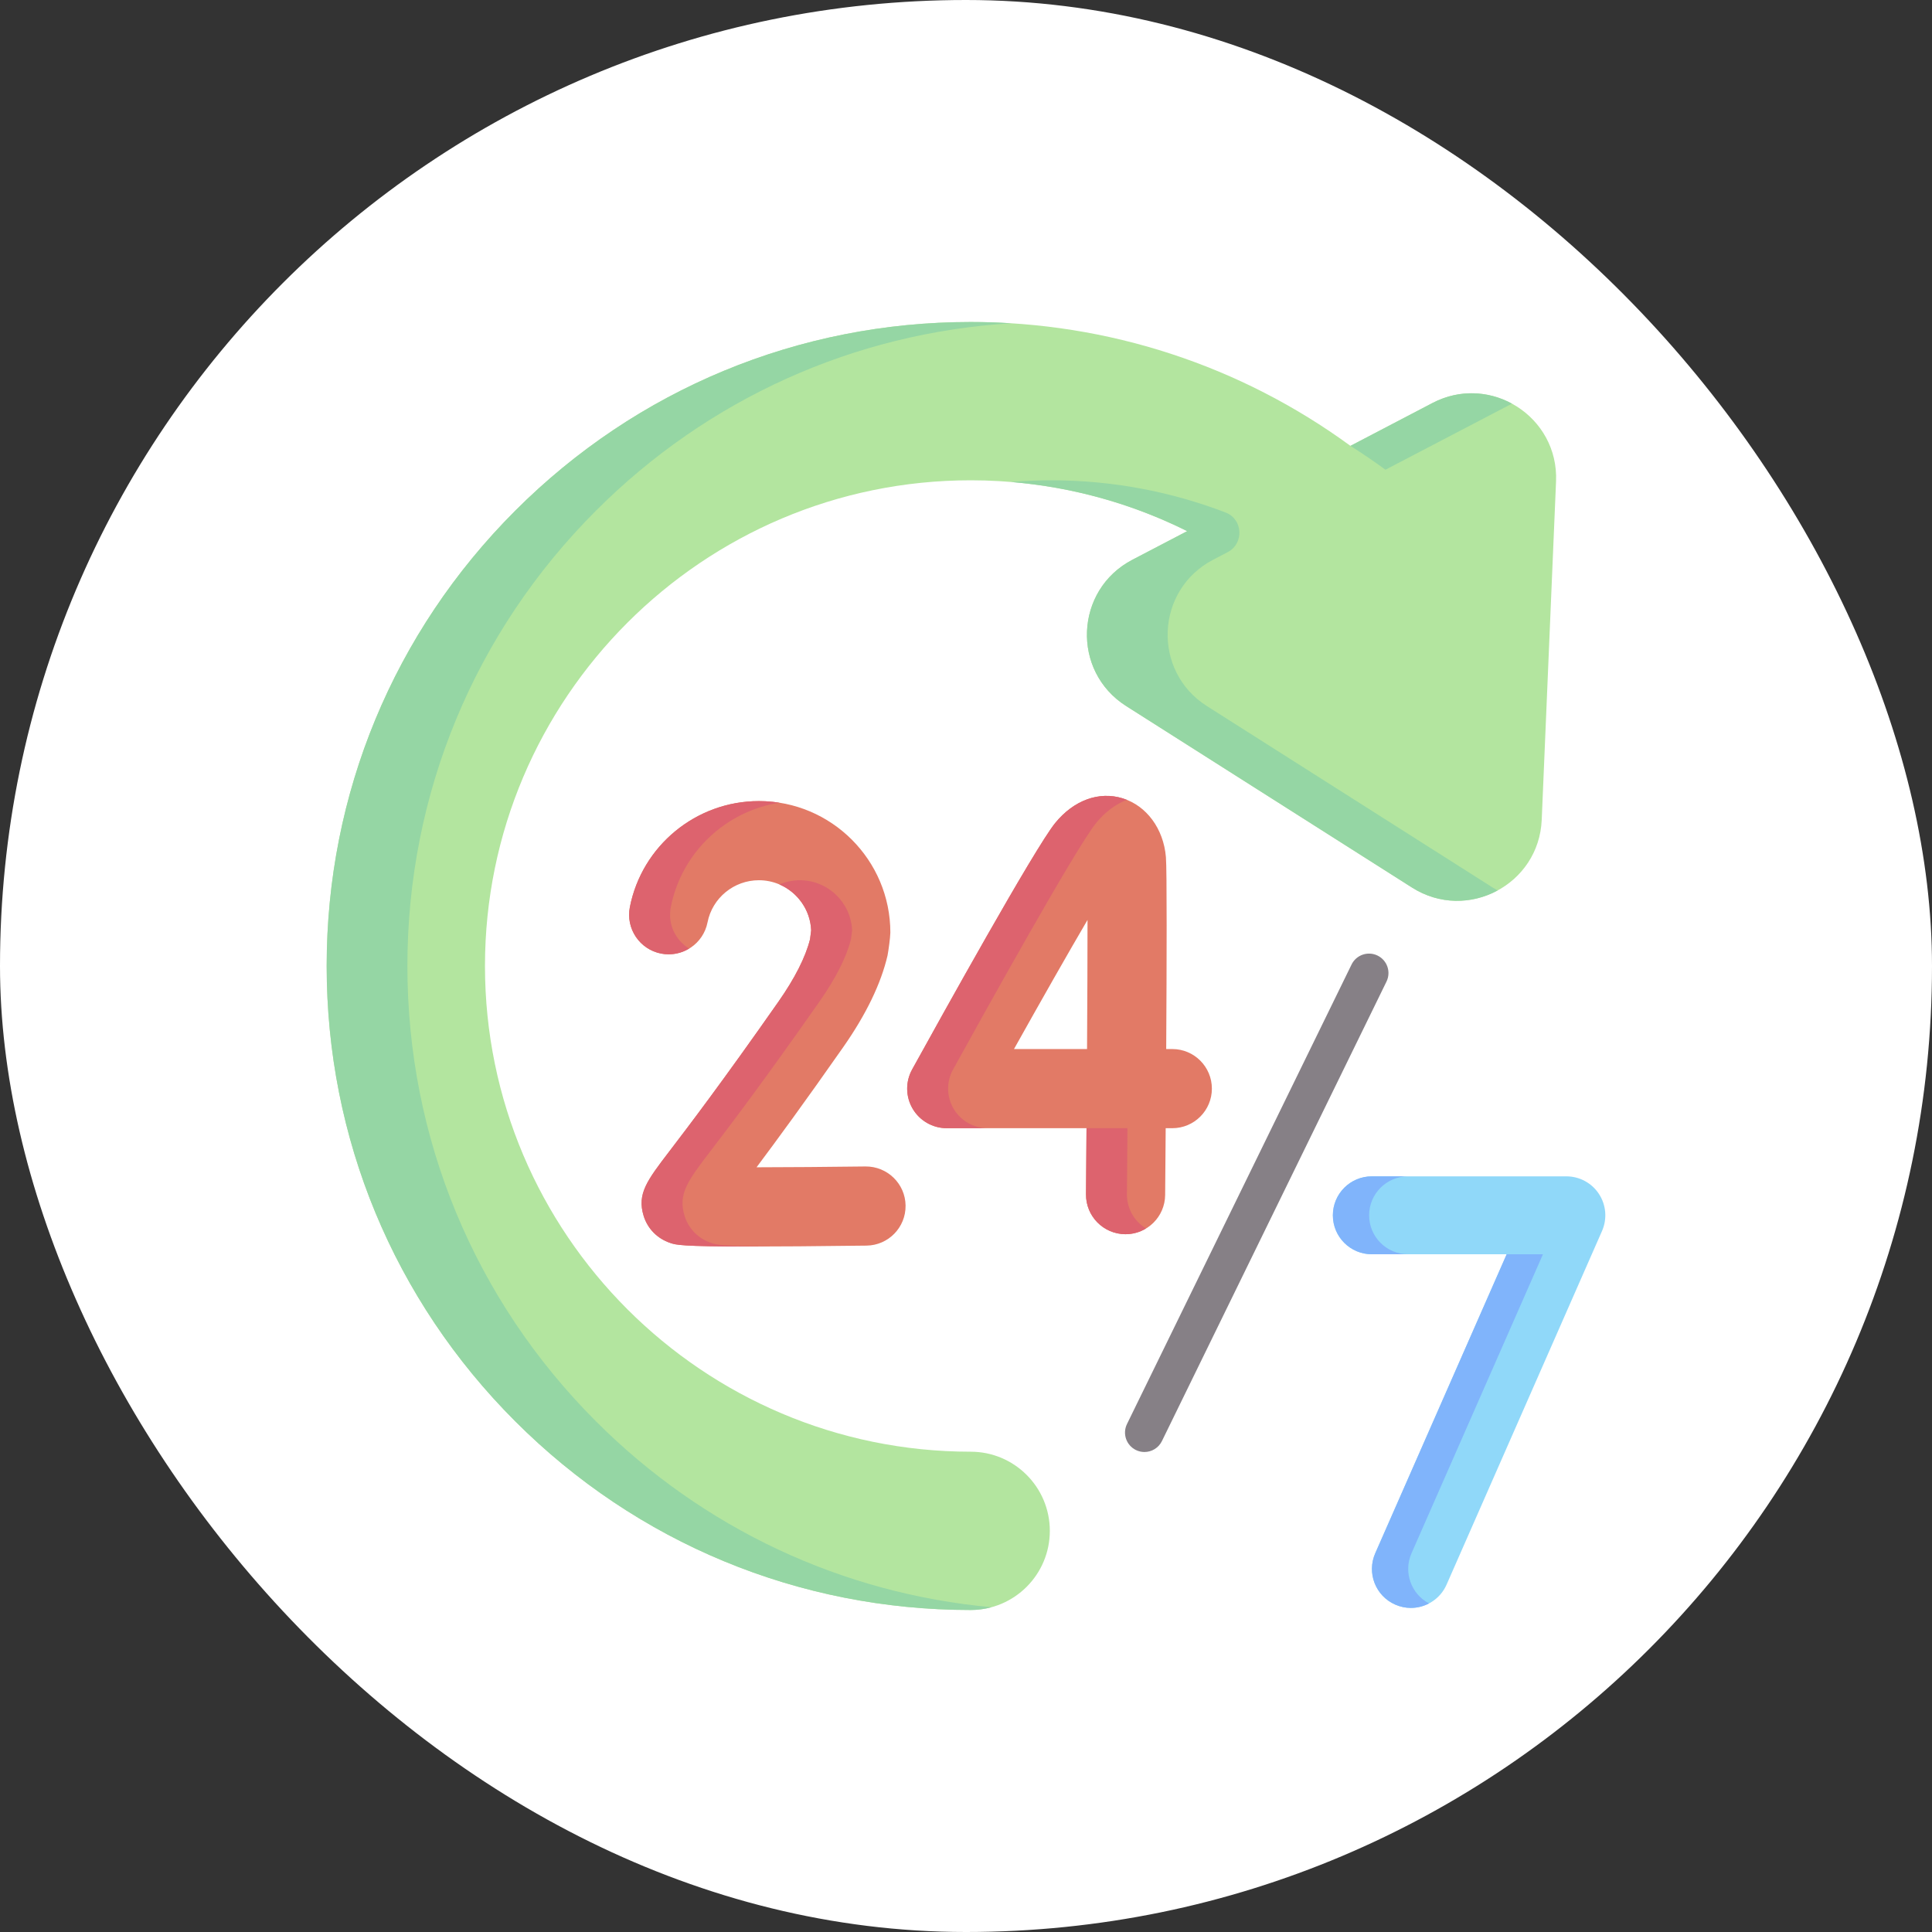 <svg width="150" height="150" viewBox="0 0 150 150" fill="none" xmlns="http://www.w3.org/2000/svg">
<rect x="0" y="0" width="150" height="150" fill="#333333" stroke="none"/>
<rect width="150" height="150" rx="75" fill="white"/>
<g clip-path="url(#clip0_4_192)">
<path d="M111.219 31.288L104.848 34.617C96.325 28.383 86.044 25 75.363 25C62.008 25 49.452 30.201 40.008 39.645C30.564 49.089 25.363 61.645 25.363 75C25.363 88.356 30.564 100.912 40.008 110.355C49.452 119.799 62.008 125 75.363 125C78.757 125 81.508 122.249 81.508 118.855C81.508 115.461 78.757 112.71 75.363 112.71C54.57 112.71 37.653 95.793 37.653 75C37.653 54.207 54.57 37.29 75.363 37.29C81.263 37.29 87.001 38.658 92.174 41.237L87.912 43.463C83.436 45.801 83.169 52.108 87.433 54.816L109.628 68.91C113.89 71.617 119.485 68.694 119.699 63.649L120.811 37.38C121.025 32.335 115.696 28.95 111.219 31.288Z" fill="#B3E59F"/>
<path d="M107.568 36.469L117.388 31.339C115.579 30.353 113.306 30.198 111.219 31.288L104.848 34.617C105.772 35.203 106.68 35.82 107.568 36.469Z" fill="#95D6A4"/>
<path d="M46.274 110.355C36.831 100.912 31.63 88.356 31.63 75C31.63 61.645 36.831 49.089 46.274 39.645C54.978 30.941 66.325 25.845 78.505 25.099C77.463 25.034 76.415 25 75.363 25C62.008 25 49.452 30.201 40.008 39.645C30.564 49.089 25.363 61.645 25.363 75C25.363 88.356 30.564 100.912 40.008 110.355C49.452 119.799 62.008 125 75.363 125C75.921 125 76.461 124.924 76.975 124.785C65.377 123.721 54.612 118.693 46.274 110.355Z" fill="#95D6A4"/>
<path d="M115.894 68.91L93.699 54.816C89.436 52.109 89.702 45.802 94.178 43.463L95.316 42.869C96.603 42.197 96.509 40.311 95.154 39.791C90.881 38.15 86.306 37.29 81.63 37.29C80.574 37.29 79.53 37.336 78.496 37.421C83.288 37.818 87.922 39.117 92.174 41.237L87.912 43.463C83.436 45.802 83.169 52.109 87.433 54.816L109.628 68.91C111.794 70.285 114.302 70.205 116.275 69.134C116.147 69.064 116.02 68.99 115.894 68.91Z" fill="#95D6A4"/>
<path d="M87.39 95.824C87.381 95.824 87.372 95.824 87.363 95.824C85.666 95.809 84.302 94.422 84.317 92.725C84.331 91.154 84.344 89.411 84.358 87.593H73.505C72.418 87.593 71.412 87.019 70.86 86.083C70.307 85.147 70.29 83.989 70.815 83.037C73.022 79.037 80.344 65.837 81.926 63.896C83.367 62.128 85.325 61.414 87.166 61.983C89.021 62.557 90.338 64.347 90.521 66.542C90.604 67.537 90.584 74.741 90.544 81.448H91.018C92.715 81.448 94.09 82.824 94.09 84.521C94.09 86.218 92.715 87.593 91.018 87.593H90.504C90.486 89.929 90.47 91.812 90.462 92.778C90.447 94.466 89.074 95.824 87.39 95.824ZM78.726 81.448H84.398C84.42 77.709 84.435 74.103 84.435 71.424C82.918 74.011 80.848 77.653 78.726 81.448Z" fill="#E27A66"/>
<path d="M58.222 96.781C52.871 96.781 52.471 96.647 52.054 96.508C51.039 96.17 50.28 95.401 49.972 94.399C49.447 92.691 50.235 91.658 51.963 89.395C53.38 87.541 56.016 84.088 60.435 77.775C61.715 75.946 62.54 74.316 62.891 72.926L62.979 72.236C62.89 70.073 61.103 68.341 58.919 68.341C56.981 68.341 55.304 69.717 54.932 71.613C54.605 73.278 52.99 74.362 51.325 74.036C49.66 73.709 48.575 72.094 48.902 70.429C49.839 65.658 54.052 62.196 58.919 62.196C64.548 62.196 69.127 66.775 69.127 72.404C69.113 72.855 68.991 73.732 68.91 74.177C68.403 76.365 67.245 78.762 65.469 81.299C62.483 85.565 60.294 88.551 58.739 90.628C61.246 90.624 64.312 90.601 67.198 90.564C68.888 90.548 70.288 91.901 70.309 93.598C70.331 95.295 68.972 96.688 67.276 96.709C63.265 96.76 60.351 96.781 58.222 96.781Z" fill="#E27A66"/>
<path d="M74.038 86.083C73.485 85.147 73.468 83.989 73.994 83.037C76.2 79.037 83.522 65.837 85.104 63.896C85.802 63.04 86.621 62.434 87.489 62.098C87.383 62.056 87.275 62.017 87.165 61.983C85.325 61.413 83.366 62.128 81.926 63.896C80.344 65.837 73.022 79.037 70.815 83.037C70.29 83.989 70.307 85.147 70.859 86.083C71.412 87.019 72.418 87.593 73.505 87.593H76.684C75.597 87.593 74.591 87.019 74.038 86.083Z" fill="#DD636E"/>
<path d="M87.496 92.725C87.509 91.153 87.523 89.411 87.536 87.593H84.357C84.344 89.411 84.33 91.153 84.317 92.725C84.302 94.422 85.666 95.809 87.363 95.824H87.39C87.971 95.824 88.514 95.659 88.978 95.378C88.083 94.834 87.486 93.849 87.496 92.725Z" fill="#DD636E"/>
<path d="M53.505 73.647C52.434 72.997 51.825 71.73 52.081 70.429C52.914 66.184 56.342 62.977 60.515 62.322C59.995 62.239 59.462 62.196 58.919 62.196C54.052 62.196 49.839 65.658 48.902 70.429C48.575 72.094 49.66 73.709 51.325 74.036C52.106 74.189 52.874 74.029 53.505 73.647Z" fill="#DD636E"/>
<path d="M55.233 96.508C54.218 96.17 53.459 95.401 53.151 94.4C52.625 92.691 53.414 91.658 55.142 89.395C56.559 87.541 59.195 84.088 63.614 77.775C64.894 75.946 65.719 74.316 66.069 72.926L66.158 72.236C66.069 70.073 64.282 68.341 62.098 68.341C61.538 68.341 61.001 68.459 60.51 68.668C61.913 69.267 62.913 70.632 62.979 72.236L62.891 72.926C62.541 74.316 61.715 75.946 60.435 77.775C56.016 84.088 53.38 87.54 51.963 89.395C50.235 91.658 49.447 92.691 49.972 94.399C50.28 95.401 51.039 96.17 52.054 96.508C52.471 96.647 52.871 96.781 58.222 96.781C58.745 96.781 59.315 96.779 59.938 96.777C55.972 96.754 55.608 96.633 55.233 96.508Z" fill="#DD636E"/>
<path d="M109.541 124.838C109.135 124.838 108.721 124.755 108.326 124.581C106.796 123.909 106.101 122.124 106.774 120.595L116.978 97.381H106.508C104.837 97.381 103.483 96.026 103.483 94.356C103.483 92.685 104.837 91.331 106.508 91.331H121.612C122.634 91.331 123.587 91.847 124.145 92.702C124.704 93.558 124.792 94.638 124.381 95.573L112.312 123.029C111.814 124.162 110.705 124.837 109.541 124.838Z" fill="#90D8F9"/>
<path d="M109.323 97.381H106.508C104.836 97.381 103.483 96.028 103.483 94.356C103.483 92.686 104.836 91.331 106.508 91.331H109.323C107.653 91.331 106.298 92.686 106.298 94.356C106.298 96.028 107.653 97.381 109.323 97.381Z" fill="#80B4FB"/>
<path d="M110.95 124.488C110.519 124.716 110.033 124.839 109.541 124.839C109.133 124.839 108.72 124.757 108.325 124.581C106.796 123.91 106.1 122.125 106.772 120.596L116.976 97.381H119.794L109.589 120.596C108.946 122.06 109.555 123.758 110.95 124.488Z" fill="#80B4FB"/>
<path d="M88.853 112.733C88.631 112.733 88.405 112.684 88.192 112.58C87.443 112.214 87.133 111.31 87.499 110.561L104.935 74.885C105.301 74.135 106.205 73.825 106.954 74.191C107.702 74.557 108.013 75.461 107.647 76.21L90.211 111.886C89.949 112.422 89.412 112.733 88.853 112.733Z" fill="#868086"/>
</g>
<defs>
<clipPath id="clip0_4_192">
<rect width="100" height="100" fill="white" transform="translate(25 25)"/>
</clipPath>
</defs>
</svg>
